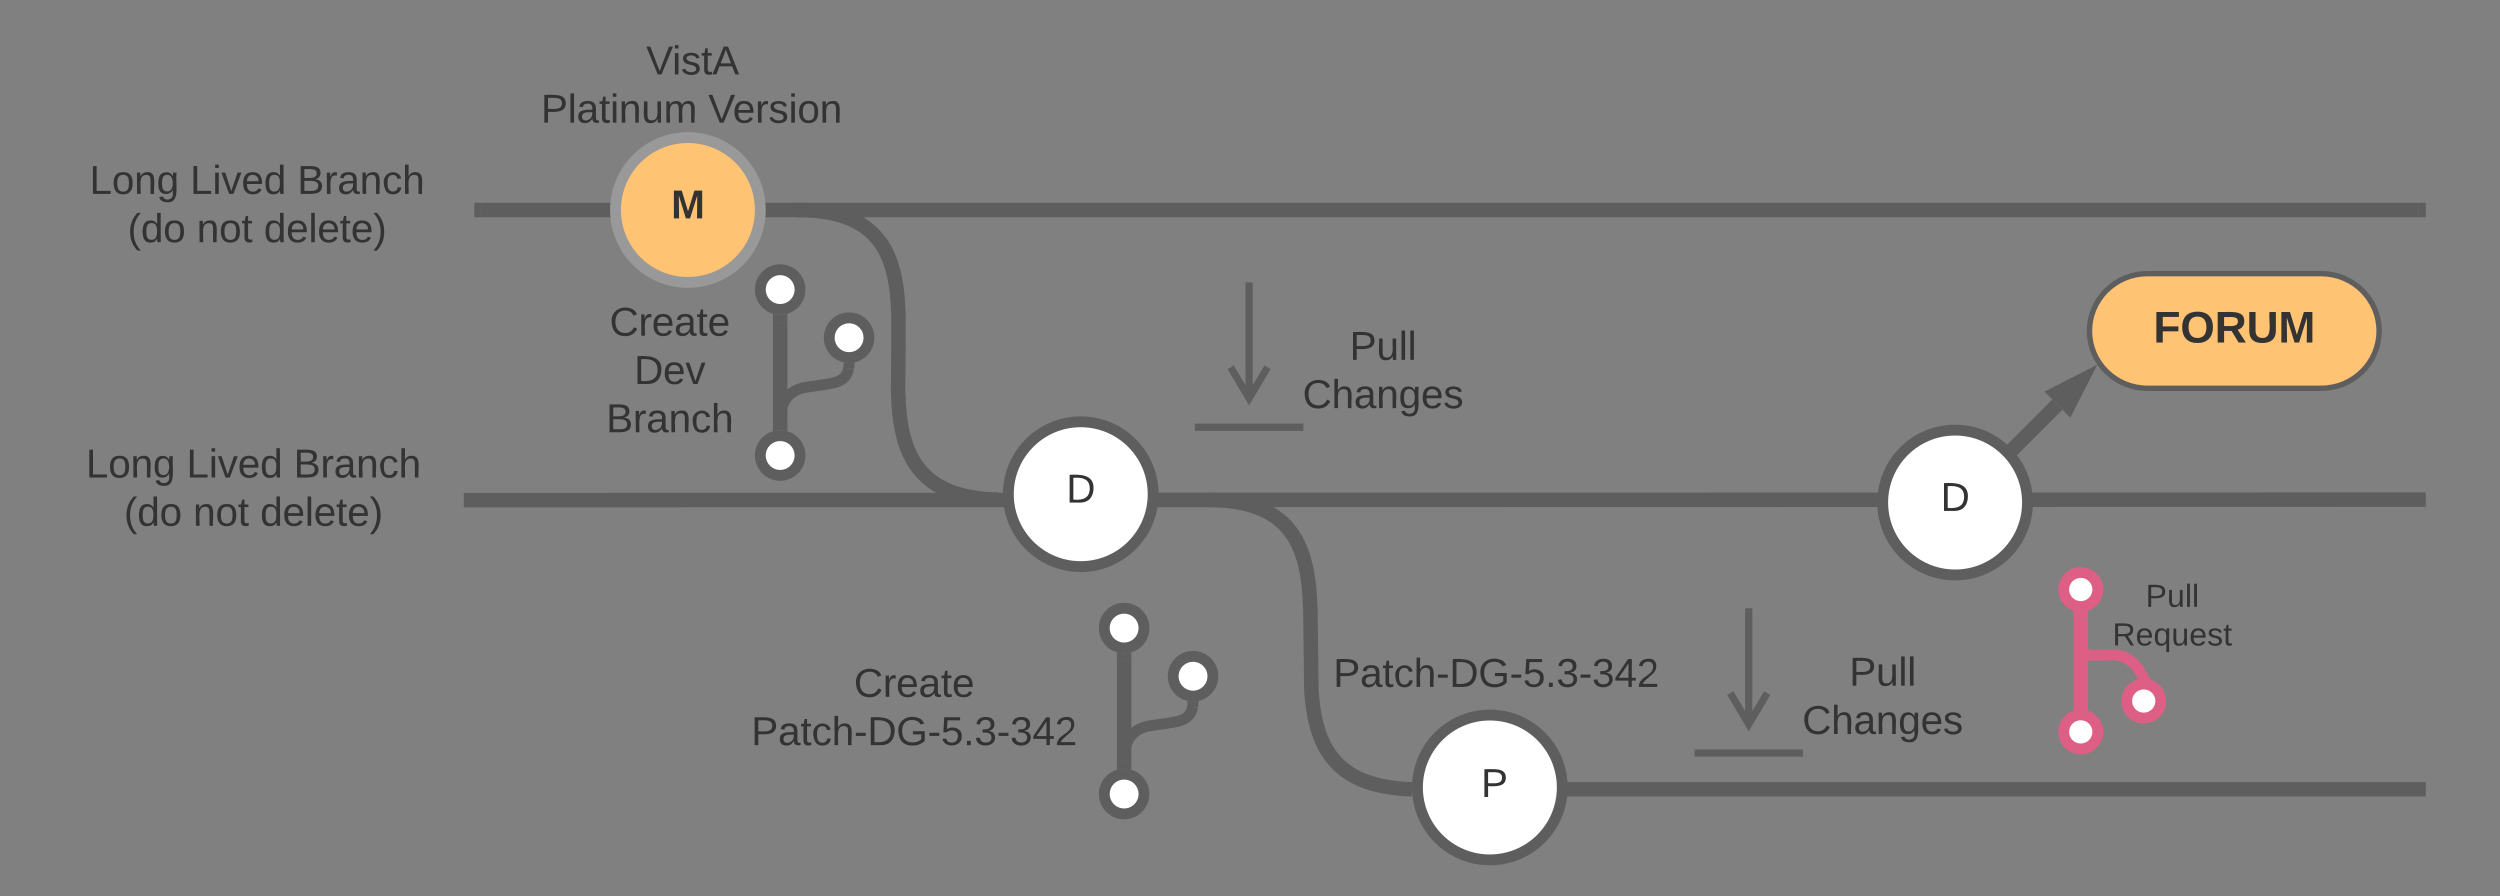 <svg xmlns="http://www.w3.org/2000/svg" xmlns:xlink="http://www.w3.org/1999/xlink" xmlns:lucid="lucid" width="1381" height="495"><rect width="100%" height="100%" fill="#808080" stroke="none"/><g transform="translate(-1700 -164)" lucid:page-tab-id="uEUKbwD0WcLB"><path d="M1966 280h1070" stroke="#5e5e5e" stroke-width="8" fill="none"/><path d="M1966.1 284h-4.1v-8h4.1z" fill="#5e5e5e"/><path d="M3035.9 280h4.1" stroke="#5e5e5e" stroke-width="8" fill="none"/><path d="M1962 190c0-3.3 2.7-6 6-6h228c3.3 0 6 2.7 6 6v48c0 3.3-2.7 6-6 6h-228c-3.3 0-6-2.7-6-6z" fill="none"/><use xlink:href="#a" transform="matrix(1,0,0,1,1962,184) translate(94.938 21.111)"/><use xlink:href="#b" transform="matrix(1,0,0,1,1962,184) translate(36.821 47.778)"/><use xlink:href="#c" transform="matrix(1,0,0,1,1962,184) translate(129.228 47.778)"/><path d="M1960.2 440.26L3036 440M1960.3 440.26h-4.1M3035.9 440h4.1" stroke="#5e5e5e" stroke-width="8" fill="none"/><path d="M2120 280c0 22.1-17.9 40-40 40s-40-17.9-40-40 17.9-40 40-40 40 17.9 40 40z" stroke="#999" stroke-width="6" fill="#ffc374"/><use xlink:href="#d" transform="matrix(1,0,0,1,2045,245) translate(25.772 39.653)"/><path d="M2337 437c0 22.1-17.9 40-40 40s-40-17.9-40-40 17.9-40 40-40 40 17.9 40 40z" stroke="#5e5e5e" stroke-width="6" fill="#fff"/><use xlink:href="#e" transform="matrix(1,0,0,1,2262,402) translate(27.006 39.653)"/><path d="M2820 441.6c0 22.1-17.9 40-40 40s-40-17.9-40-40 17.9-40 40-40 40 17.9 40 40z" stroke="#5e5e5e" stroke-width="6" fill="#fff"/><use xlink:href="#e" transform="matrix(1,0,0,1,2745,406.598) translate(27.006 39.653)"/><path d="M2141.93 323.97c0 6.05-4.9 10.96-10.96 10.96-6.06 0-10.97-4.9-10.97-10.96 0-6.06 4.9-10.97 10.97-10.97 6.05 0 10.96 4.9 10.96 10.97zM2141.93 415.62c0 6.06-4.9 10.97-10.96 10.97-6.06 0-10.97-4.92-10.97-10.98 0-6.06 4.9-10.96 10.97-10.96 6.05 0 10.96 4.9 10.96 10.96zM2180 350.55c0 6.06-4.9 10.97-10.97 10.97-6.05 0-10.96-4.9-10.96-10.97 0-6.05 4.9-10.96 10.96-10.96 6.06 0 10.97 4.9 10.97 10.95z" stroke="#5e5e5e" stroke-width="6" fill="#fff"/><path d="M2130.97 397.63v-55.67" stroke="#5e5e5e" stroke-width="8" fill="none"/><path d="M2134.97 402.26l-.38-.16-3.63-.47-3.63.47-.37.16v-4.73h8zM2134.97 342.06h-8v-4.73l.37.15 3.63.48 3.62-.48.37-.15z" fill="#5e5e5e"/><path d="M2168.76 367.53l-.2.97-.43 1.3-.52 1.05-.6.9-.7.82-.85.75-1.07.7-1.42.7-2.12.72-4.4.84-12.84 1.9-2.84.95-2.04 1-1.62 1.1-1.36 1.18-1.2 1.37-1.04 1.6-.95 1.93-.84 2.48-.64 3.37-.1 1.37" stroke="#5e5e5e" stroke-width="6" fill="none"/><path d="M2171.84 367.8l-6-.37.2-3.28 3 .4 3.02-.4z" fill="#5e5e5e"/><path d="M2130.97 394.45l-.2 3.07" stroke="#5e5e5e" stroke-width="6" fill="none"/><path d="M2020 332.67c0-3.32 2.7-6 6-6h88c3.3 0 6 2.68 6 6v78c0 3.3-2.7 6-6 6h-88c-3.3 0-6-2.7-6-6z" stroke="#000" stroke-opacity="0" stroke-width="3" fill="#fff" fill-opacity="0"/><use xlink:href="#f" transform="matrix(1,0,0,1,2025,331.667) translate(11.728 17.778)"/><use xlink:href="#g" transform="matrix(1,0,0,1,2025,331.667) translate(25.278 44.444)"/><use xlink:href="#h" transform="matrix(1,0,0,1,2025,331.667) translate(9.846 71.111)"/><path d="M2144 280.06h.92l4.26.26 3.73.37 3.3.46 2.96.54 2.64.6 2.4.66 2.18.7 2 .73 1.86.75 1.72.8 1.6.82 1.5.86 1.4.88 1.33.92 1.25.95 1.2.98 1.14 1.02 1.08 1.05 1.05 1.1 1 1.17.98 1.2.95 1.28.9 1.35.9 1.44.85 1.54.83 1.66.8 1.8.8 1.94.74 2.13.73 2.37.7 2.67.66 3.03.6 3.52.57 4.22.46 5.28.33 7.22.02 14-.24 27.88.34 7.3.48 5.35.56 4.3.62 3.57.68 3.1.7 2.7.75 2.44.78 2.2.8 1.98.84 1.83.85 1.7.87 1.57.9 1.48.95 1.4.97 1.32 1 1.25 1.03 1.2 1.1 1.14 1.12 1.1 1.18 1.05 1.24 1.02 1.3.98 1.4.95 1.45.92 1.55.88 1.67.86 1.78.84 1.93.8 2.1.76 2.28.73 2.5.68 2.77.65 3.08.57 3.46.5 3.92.38 2.15.12M2144.1 280.06l-4.1-.06M2247.1 439.88l4.1.12" stroke="#5e5e5e" stroke-width="8" fill="none"/><path d="M1722 254.33c0-3.3 2.7-6 6-6h228c3.3 0 6 2.7 6 6v51.34c0 3.3-2.7 6-6 6h-228c-3.3 0-6-2.7-6-6z" stroke="#000" stroke-opacity="0" stroke-width="3" fill="#fff" fill-opacity="0"/><use xlink:href="#i" transform="matrix(1,0,0,1,1727,253.333) translate(22.469 17.778)"/><use xlink:href="#j" transform="matrix(1,0,0,1,1727,253.333) translate(78.025 17.778)"/><use xlink:href="#k" transform="matrix(1,0,0,1,1727,253.333) translate(137.222 17.778)"/><use xlink:href="#l" transform="matrix(1,0,0,1,1727,253.333) translate(43.488 44.444)"/><use xlink:href="#m" transform="matrix(1,0,0,1,1727,253.333) translate(81.698 44.444)"/><use xlink:href="#n" transform="matrix(1,0,0,1,1727,253.333) translate(118.735 44.444)"/><path d="M1720 411c0-3.3 2.7-6 6-6h228c3.3 0 6 2.7 6 6v51.33c0 3.32-2.7 6-6 6h-228c-3.3 0-6-2.68-6-6z" stroke="#000" stroke-opacity="0" stroke-width="3" fill="#fff" fill-opacity="0"/><use xlink:href="#i" transform="matrix(1,0,0,1,1725,410) translate(22.469 17.778)"/><use xlink:href="#j" transform="matrix(1,0,0,1,1725,410) translate(78.025 17.778)"/><use xlink:href="#k" transform="matrix(1,0,0,1,1725,410) translate(137.222 17.778)"/><use xlink:href="#l" transform="matrix(1,0,0,1,1725,410) translate(43.488 44.444)"/><use xlink:href="#m" transform="matrix(1,0,0,1,1725,410) translate(81.698 44.444)"/><use xlink:href="#n" transform="matrix(1,0,0,1,1725,410) translate(118.735 44.444)"/><path d="M2370.67 440.22l.93.02 4.27.24 3.75.37 3.32.48 2.96.54 2.67.6 2.42.67 2.2.7 2.02.75 1.87.76 1.73.8 1.62.84 1.52.87 1.43.9 1.35.92 1.28.95 1.22 1 1.16 1.04 1.12 1.07 1.07 1.12 1.02 1.18 1 1.24.96 1.3.94 1.4.9 1.47.88 1.58.86 1.7.83 1.84.8 2 .78 2.23.76 2.46.73 2.8.7 3.17.64 3.72.6 4.5.5 5.76.38 8.3.53 43.98.52 5.83.6 4.57.66 3.8.7 3.23.75 2.84.77 2.53.8 2.26.83 2.05.86 1.9.86 1.74.9 1.62.94 1.52.96 1.43 1 1.35 1.02 1.28 1.06 1.22 1.1 1.16 1.16 1.12 1.2 1.07 1.27 1.03 1.32 1 1.4.96 1.48.93 1.58.9 1.68.86 1.8.84 1.96.8 2.1.78 2.3.73 2.54.7 2.8.64 3.1.57 3.47.5 3.94.4 2.16.12M2370.77 440.23l-4.1-.07M2475.9 599.88l4.1.12M2564 600h472M2564.1 600h-4.1M3035.9 600h4.1" stroke="#5e5e5e" stroke-width="8" fill="none"/><path d="M2858.82 489.66c0 5.2-4.22 9.4-9.4 9.4-5.2 0-9.42-4.2-9.42-9.4s4.2-9.4 9.4-9.4 9.42 4.2 9.42 9.4zM2858.82 568.3c0 5.2-4.22 9.4-9.4 9.4-5.2 0-9.42-4.2-9.42-9.4s4.2-9.4 9.4-9.4 9.42 4.2 9.42 9.4zM2893.6 551.25c0 5.2-4.2 9.4-9.4 9.4s-9.4-4.2-9.4-9.4 4.2-9.4 9.4-9.4 9.4 4.2 9.4 9.4z" stroke="#de5f85" stroke-width="6" fill="#fff"/><path d="M2849.4 551.87V506.1" stroke="#de5f85" stroke-width="8" fill="none"/><path d="M2853.4 556.53l-3.92-.67-3.12.37-.95.42v-4.9h8zM2853.4 506.2h-8v-4.77l3.93.67 3.12-.38.96-.4z" fill="#de5f85"/><path d="M2849.56 520.68l.28 1.14.4 1 .44.76.46.58.5.48.57.4.7.35.9.3 1.28.22 2.6.08 10.75-.23 2.76.5 2.27.78 2.04 1.04 1.96 1.37 1.96 1.86 2.06 2.6 1.3 2.25M2849.5 520.77l-.27-3.06" stroke="#de5f85" stroke-width="6" fill="none"/><path d="M2887.8 539.42l-3.53-.6-3.12.37-.08.03-.9-1.9 5.42-2.57z" fill="#de5f85"/><path d="M2860 486c0-3.3 2.7-6 6-6h67.8c3.3 0 6 2.7 6 6v40.67c0 3.3-2.7 6-6 6H2866c-3.3 0-6-2.7-6-6z" stroke="#000" stroke-opacity="0" stroke-width="3" fill="#fff" fill-opacity="0"/><use xlink:href="#o" transform="matrix(1,0,0,1,2865,485) translate(20.235 14.222)"/><use xlink:href="#p" transform="matrix(1,0,0,1,2865,485) translate(1.938 35.556)"/><path d="M2331.93 510.97c0 6.05-4.9 10.96-10.96 10.96-6.06 0-10.97-4.9-10.97-10.96 0-6.06 4.9-10.97 10.97-10.97 6.05 0 10.96 4.9 10.96 10.97zM2331.93 602.62c0 6.06-4.9 10.97-10.96 10.97-6.06 0-10.97-4.92-10.97-10.98 0-6.06 4.9-10.96 10.97-10.96 6.05 0 10.96 4.9 10.96 10.96zM2370 537.55c0 6.06-4.9 10.97-10.97 10.97-6.05 0-10.96-4.9-10.96-10.97 0-6.05 4.9-10.96 10.96-10.96 6.06 0 10.97 4.9 10.97 10.95z" stroke="#5e5e5e" stroke-width="6" fill="#fff"/><path d="M2320.97 584.63v-55.67" stroke="#5e5e5e" stroke-width="8" fill="none"/><path d="M2324.97 589.26l-.38-.16-3.63-.47-3.63.47-.37.16v-4.73h8zM2324.97 529.06h-8v-4.73l.37.15 3.63.48 3.62-.48.37-.15z" fill="#5e5e5e"/><path d="M2358.76 554.53l-.2.97-.43 1.3-.52 1.05-.6.9-.7.82-.85.75-1.07.7-1.42.7-2.12.72-4.4.84-12.84 1.9-2.84.95-2.04 1-1.62 1.1-1.36 1.18-1.2 1.37-1.04 1.6-.95 1.93-.84 2.48-.64 3.37-.1 1.37" stroke="#5e5e5e" stroke-width="6" fill="none"/><path d="M2361.84 554.8l-6-.37.2-3.28 3 .4 3.02-.4z" fill="#5e5e5e"/><path d="M2320.97 581.45l-.2 3.07" stroke="#5e5e5e" stroke-width="6" fill="none"/><path d="M2100 519.67c0-3.32 2.7-6 6-6h198c3.3 0 6 2.68 6 6v78c0 3.3-2.7 6-6 6h-198c-3.3 0-6-2.7-6-6z" stroke="#000" stroke-opacity="0" stroke-width="3" fill="#fff" fill-opacity="0"/><use xlink:href="#f" transform="matrix(1,0,0,1,2105,518.667) translate(66.728 30.278)"/><use xlink:href="#q" transform="matrix(1,0,0,1,2105,518.667) translate(10 56.944)"/><path d="M2362 400h56M2362.05 400H2360M2417.95 400h2.05M2390 322v62.36M2390 322.05V320M2379.82 366.86l10.18 17.2 10.18-17.2" stroke="#5e5e5e" stroke-width="4" fill="none"/><path d="M2414 346c0-3.3 2.7-6 6-6h88c3.3 0 6 2.7 6 6v48c0 3.3-2.7 6-6 6h-88c-3.3 0-6-2.7-6-6z" stroke="#000" stroke-opacity="0" stroke-width="3" fill="#fff" fill-opacity="0"/><use xlink:href="#r" transform="matrix(1,0,0,1,2419,345) translate(26.543 17.778)"/><use xlink:href="#s" transform="matrix(1,0,0,1,2419,345) translate(0.586 44.444)"/><path d="M2638 580h56M2638.05 580H2636M2693.95 580h2.05M2666 502v62.36M2666 502.05V500M2655.82 546.86l10.18 17.2 10.18-17.2" stroke="#5e5e5e" stroke-width="4" fill="none"/><path d="M2690 526c0-3.3 2.7-6 6-6h88c3.3 0 6 2.7 6 6v48c0 3.3-2.7 6-6 6h-88c-3.3 0-6-2.7-6-6z" stroke="#000" stroke-opacity="0" stroke-width="3" fill="#fff" fill-opacity="0"/><g><use xlink:href="#r" transform="matrix(1,0,0,1,2695,525) translate(26.543 17.778)"/><use xlink:href="#s" transform="matrix(1,0,0,1,2695,525) translate(0.586 44.444)"/></g><path d="M2563 599c0 22.1-17.9 40-40 40s-40-17.9-40-40 17.9-40 40-40 40 17.9 40 40z" stroke="#5e5e5e" stroke-width="6" fill="#fff"/><path d="M2507.03 575c0-3.3 2.68-6 6-6h25c3.3 0 6 2.7 6 6v48c0 3.3-2.7 6-6 6h-25c-3.32 0-6-2.7-6-6z" stroke="#000" stroke-opacity="0" stroke-width="3" fill="#fff" fill-opacity="0"/><g><use xlink:href="#t" transform="matrix(1,0,0,1,2512.029,574) translate(6.093 30.278)"/></g><path d="M2456 522c0-3.3 2.7-6 6-6h128.07c3.3 0 6 2.7 6 6v33.04c0 3.3-2.7 6-6 6H2462c-3.3 0-6-2.7-6-6z" stroke="#000" stroke-opacity="0" stroke-width="3" fill="#fff" fill-opacity="0"/><g><use xlink:href="#q" transform="matrix(1,0,0,1,2461,521) translate(-24.5 22.444)"/></g><path d="M2811.83 412.17l24.66-24.66M2811.9 412.1l-2.9 2.9" stroke="#5e5e5e" stroke-width="8" fill="none"/><path d="M2849.4 374.6l-6.8 13.36-6.56-6.56z" stroke="#5e5e5e" stroke-width="8" fill="#5e5e5e"/><path d="M2982.22 315.16c17.67 0 32 14.18 32 31.66 0 17.5-14.33 31.67-32 31.67h-96c-17.67 0-32-14.2-32-31.68s14.33-31.66 32-31.66z" stroke="#5e5e5e" stroke-width="3" fill="#ffc374"/><g><use xlink:href="#u" transform="matrix(1,0,0,1,2859.22,320.158) translate(30.321 33.056)"/></g><defs><path fill="#333" d="M137 0h-34L2-248h35l83 218 83-218h36" id="v"/><path fill="#333" d="M24-231v-30h32v30H24zM24 0v-190h32V0H24" id="w"/><path fill="#333" d="M135-143c-3-34-86-38-87 0 15 53 115 12 119 90S17 21 10-45l28-5c4 36 97 45 98 0-10-56-113-15-118-90-4-57 82-63 122-42 12 7 21 19 24 35" id="x"/><path fill="#333" d="M59-47c-2 24 18 29 38 22v24C64 9 27 4 27-40v-127H5v-23h24l9-43h21v43h35v23H59v120" id="y"/><path fill="#333" d="M205 0l-28-72H64L36 0H1l101-248h38L239 0h-34zm-38-99l-47-123c-12 45-31 82-46 123h93" id="z"/><g id="a"><use transform="matrix(0.062,0,0,0.062,0,0)" xlink:href="#v"/><use transform="matrix(0.062,0,0,0.062,14.383,0)" xlink:href="#w"/><use transform="matrix(0.062,0,0,0.062,19.259,0)" xlink:href="#x"/><use transform="matrix(0.062,0,0,0.062,30.37,0)" xlink:href="#y"/><use transform="matrix(0.062,0,0,0.062,36.543,0)" xlink:href="#z"/></g><path fill="#333" d="M30-248c87 1 191-15 191 75 0 78-77 80-158 76V0H30v-248zm33 125c57 0 124 11 124-50 0-59-68-47-124-48v98" id="A"/><path fill="#333" d="M24 0v-261h32V0H24" id="B"/><path fill="#333" d="M141-36C126-15 110 5 73 4 37 3 15-17 15-53c-1-64 63-63 125-63 3-35-9-54-41-54-24 1-41 7-42 31l-33-3c5-37 33-52 76-52 45 0 72 20 72 64v82c-1 20 7 32 28 27v20c-31 9-61-2-59-35zM48-53c0 20 12 33 32 33 41-3 63-29 60-74-43 2-92-5-92 41" id="C"/><path fill="#333" d="M117-194c89-4 53 116 60 194h-32v-121c0-31-8-49-39-48C34-167 62-67 57 0H25l-1-190h30c1 10-1 24 2 32 11-22 29-35 61-36" id="D"/><path fill="#333" d="M84 4C-5 8 30-112 23-190h32v120c0 31 7 50 39 49 72-2 45-101 50-169h31l1 190h-30c-1-10 1-25-2-33-11 22-28 36-60 37" id="E"/><path fill="#333" d="M210-169c-67 3-38 105-44 169h-31v-121c0-29-5-50-35-48C34-165 62-65 56 0H25l-1-190h30c1 10-1 24 2 32 10-44 99-50 107 0 11-21 27-35 58-36 85-2 47 119 55 194h-31v-121c0-29-5-49-35-48" id="F"/><g id="b"><use transform="matrix(0.062,0,0,0.062,0,0)" xlink:href="#A"/><use transform="matrix(0.062,0,0,0.062,14.815,0)" xlink:href="#B"/><use transform="matrix(0.062,0,0,0.062,19.691,0)" xlink:href="#C"/><use transform="matrix(0.062,0,0,0.062,32.037,0)" xlink:href="#y"/><use transform="matrix(0.062,0,0,0.062,38.21,0)" xlink:href="#w"/><use transform="matrix(0.062,0,0,0.062,43.086,0)" xlink:href="#D"/><use transform="matrix(0.062,0,0,0.062,55.432,0)" xlink:href="#E"/><use transform="matrix(0.062,0,0,0.062,67.778,0)" xlink:href="#F"/></g><path fill="#333" d="M100-194c63 0 86 42 84 106H49c0 40 14 67 53 68 26 1 43-12 49-29l28 8c-11 28-37 45-77 45C44 4 14-33 15-96c1-61 26-98 85-98zm52 81c6-60-76-77-97-28-3 7-6 17-6 28h103" id="G"/><path fill="#333" d="M114-163C36-179 61-72 57 0H25l-1-190h30c1 12-1 29 2 39 6-27 23-49 58-41v29" id="H"/><path fill="#333" d="M100-194c62-1 85 37 85 99 1 63-27 99-86 99S16-35 15-95c0-66 28-99 85-99zM99-20c44 1 53-31 53-75 0-43-8-75-51-75s-53 32-53 75 10 74 51 75" id="I"/><g id="c"><use transform="matrix(0.062,0,0,0.062,0,0)" xlink:href="#v"/><use transform="matrix(0.062,0,0,0.062,13.58,0)" xlink:href="#G"/><use transform="matrix(0.062,0,0,0.062,25.926,0)" xlink:href="#H"/><use transform="matrix(0.062,0,0,0.062,33.272,0)" xlink:href="#x"/><use transform="matrix(0.062,0,0,0.062,44.383,0)" xlink:href="#w"/><use transform="matrix(0.062,0,0,0.062,49.259,0)" xlink:href="#I"/><use transform="matrix(0.062,0,0,0.062,61.605,0)" xlink:href="#D"/></g><path fill="#333" d="M230 0l2-204L168 0h-37L68-204 70 0H24v-248h70l56 185 57-185h69V0h-46" id="J"/><use transform="matrix(0.062,0,0,0.062,0,0)" xlink:href="#J" id="d"/><path fill="#333" d="M30-248c118-7 216 8 213 122C240-48 200 0 122 0H30v-248zM63-27c89 8 146-16 146-99s-60-101-146-95v194" id="K"/><use transform="matrix(0.062,0,0,0.062,0,0)" xlink:href="#K" id="e"/><path fill="#333" d="M212-179c-10-28-35-45-73-45-59 0-87 40-87 99 0 60 29 101 89 101 43 0 62-24 78-52l27 14C228-24 195 4 139 4 59 4 22-46 18-125c-6-104 99-153 187-111 19 9 31 26 39 46" id="L"/><g id="f"><use transform="matrix(0.062,0,0,0.062,0,0)" xlink:href="#L"/><use transform="matrix(0.062,0,0,0.062,15.988,0)" xlink:href="#H"/><use transform="matrix(0.062,0,0,0.062,23.333,0)" xlink:href="#G"/><use transform="matrix(0.062,0,0,0.062,35.679,0)" xlink:href="#C"/><use transform="matrix(0.062,0,0,0.062,48.025,0)" xlink:href="#y"/><use transform="matrix(0.062,0,0,0.062,54.198,0)" xlink:href="#G"/></g><path fill="#333" d="M108 0H70L1-190h34L89-25l56-165h34" id="M"/><g id="g"><use transform="matrix(0.062,0,0,0.062,0,0)" xlink:href="#K"/><use transform="matrix(0.062,0,0,0.062,15.988,0)" xlink:href="#G"/><use transform="matrix(0.062,0,0,0.062,28.333,0)" xlink:href="#M"/></g><path fill="#333" d="M160-131c35 5 61 23 61 61C221 17 115-2 30 0v-248c76 3 177-17 177 60 0 33-19 50-47 57zm-97-11c50-1 110 9 110-42 0-47-63-36-110-37v79zm0 115c55-2 124 14 124-45 0-56-70-42-124-44v89" id="N"/><path fill="#333" d="M96-169c-40 0-48 33-48 73s9 75 48 75c24 0 41-14 43-38l32 2c-6 37-31 61-74 61-59 0-76-41-82-99-10-93 101-131 147-64 4 7 5 14 7 22l-32 3c-4-21-16-35-41-35" id="O"/><path fill="#333" d="M106-169C34-169 62-67 57 0H25v-261h32l-1 103c12-21 28-36 61-36 89 0 53 116 60 194h-32v-121c2-32-8-49-39-48" id="P"/><g id="h"><use transform="matrix(0.062,0,0,0.062,0,0)" xlink:href="#N"/><use transform="matrix(0.062,0,0,0.062,14.815,0)" xlink:href="#H"/><use transform="matrix(0.062,0,0,0.062,22.16,0)" xlink:href="#C"/><use transform="matrix(0.062,0,0,0.062,34.506,0)" xlink:href="#D"/><use transform="matrix(0.062,0,0,0.062,46.852,0)" xlink:href="#O"/><use transform="matrix(0.062,0,0,0.062,57.963,0)" xlink:href="#P"/></g><path fill="#333" d="M30 0v-248h33v221h125V0H30" id="Q"/><path fill="#333" d="M177-190C167-65 218 103 67 71c-23-6-38-20-44-43l32-5c15 47 100 32 89-28v-30C133-14 115 1 83 1 29 1 15-40 15-95c0-56 16-97 71-98 29-1 48 16 59 35 1-10 0-23 2-32h30zM94-22c36 0 50-32 50-73 0-42-14-75-50-75-39 0-46 34-46 75s6 73 46 73" id="R"/><g id="i"><use transform="matrix(0.062,0,0,0.062,0,0)" xlink:href="#Q"/><use transform="matrix(0.062,0,0,0.062,12.346,0)" xlink:href="#I"/><use transform="matrix(0.062,0,0,0.062,24.691,0)" xlink:href="#D"/><use transform="matrix(0.062,0,0,0.062,37.037,0)" xlink:href="#R"/></g><path fill="#333" d="M85-194c31 0 48 13 60 33l-1-100h32l1 261h-30c-2-10 0-23-3-31C134-8 116 4 85 4 32 4 16-35 15-94c0-66 23-100 70-100zm9 24c-40 0-46 34-46 75 0 40 6 74 45 74 42 0 51-32 51-76 0-42-9-74-50-73" id="S"/><g id="j"><use transform="matrix(0.062,0,0,0.062,0,0)" xlink:href="#Q"/><use transform="matrix(0.062,0,0,0.062,12.346,0)" xlink:href="#w"/><use transform="matrix(0.062,0,0,0.062,17.222,0)" xlink:href="#M"/><use transform="matrix(0.062,0,0,0.062,28.333,0)" xlink:href="#G"/><use transform="matrix(0.062,0,0,0.062,40.679,0)" xlink:href="#S"/></g><g id="k"><use transform="matrix(0.062,0,0,0.062,0,0)" xlink:href="#N"/><use transform="matrix(0.062,0,0,0.062,14.815,0)" xlink:href="#H"/><use transform="matrix(0.062,0,0,0.062,22.16,0)" xlink:href="#C"/><use transform="matrix(0.062,0,0,0.062,34.506,0)" xlink:href="#D"/><use transform="matrix(0.062,0,0,0.062,46.852,0)" xlink:href="#O"/><use transform="matrix(0.062,0,0,0.062,57.963,0)" xlink:href="#P"/></g><path fill="#333" d="M87 75C49 33 22-17 22-94c0-76 28-126 65-167h31c-38 41-64 92-64 168S80 34 118 75H87" id="T"/><g id="l"><use transform="matrix(0.062,0,0,0.062,0,0)" xlink:href="#T"/><use transform="matrix(0.062,0,0,0.062,7.346,0)" xlink:href="#S"/><use transform="matrix(0.062,0,0,0.062,19.691,0)" xlink:href="#I"/></g><g id="m"><use transform="matrix(0.062,0,0,0.062,0,0)" xlink:href="#D"/><use transform="matrix(0.062,0,0,0.062,12.346,0)" xlink:href="#I"/><use transform="matrix(0.062,0,0,0.062,24.691,0)" xlink:href="#y"/></g><path fill="#333" d="M33-261c38 41 65 92 65 168S71 34 33 75H2C39 34 66-17 66-93S39-220 2-261h31" id="U"/><g id="n"><use transform="matrix(0.062,0,0,0.062,0,0)" xlink:href="#S"/><use transform="matrix(0.062,0,0,0.062,12.346,0)" xlink:href="#G"/><use transform="matrix(0.062,0,0,0.062,24.691,0)" xlink:href="#B"/><use transform="matrix(0.062,0,0,0.062,29.568,0)" xlink:href="#G"/><use transform="matrix(0.062,0,0,0.062,41.914,0)" xlink:href="#y"/><use transform="matrix(0.062,0,0,0.062,48.086,0)" xlink:href="#G"/><use transform="matrix(0.062,0,0,0.062,60.432,0)" xlink:href="#U"/></g><g id="o"><use transform="matrix(0.049,0,0,0.049,0,0)" xlink:href="#A"/><use transform="matrix(0.049,0,0,0.049,11.852,0)" xlink:href="#E"/><use transform="matrix(0.049,0,0,0.049,21.728,0)" xlink:href="#B"/><use transform="matrix(0.049,0,0,0.049,25.63,0)" xlink:href="#B"/></g><path fill="#333" d="M233-177c-1 41-23 64-60 70L243 0h-38l-65-103H63V0H30v-248c88 3 205-21 203 71zM63-129c60-2 137 13 137-47 0-61-80-42-137-45v92" id="V"/><path fill="#333" d="M145-31C134-9 116 4 85 4 32 4 16-35 15-94c0-59 17-99 70-100 32-1 48 14 60 33 0-11-1-24 2-32h30l-1 268h-32zM93-21c41 0 51-33 51-76s-8-73-50-73c-40 0-46 35-46 75s5 74 45 74" id="W"/><g id="p"><use transform="matrix(0.049,0,0,0.049,0,0)" xlink:href="#V"/><use transform="matrix(0.049,0,0,0.049,12.79,0)" xlink:href="#G"/><use transform="matrix(0.049,0,0,0.049,22.667,0)" xlink:href="#W"/><use transform="matrix(0.049,0,0,0.049,32.543,0)" xlink:href="#E"/><use transform="matrix(0.049,0,0,0.049,42.42,0)" xlink:href="#G"/><use transform="matrix(0.049,0,0,0.049,52.296,0)" xlink:href="#x"/><use transform="matrix(0.049,0,0,0.049,61.185,0)" xlink:href="#y"/></g><path fill="#333" d="M16-82v-28h88v28H16" id="X"/><path fill="#333" d="M143 4C61 4 22-44 18-125c-5-107 100-154 193-111 17 8 29 25 37 43l-32 9c-13-25-37-40-76-40-61 0-88 39-88 99 0 61 29 100 91 101 35 0 62-11 79-27v-45h-74v-28h105v86C228-13 192 4 143 4" id="Y"/><path fill="#333" d="M54-142c48-35 137-8 131 61C196 18 31 33 14-55l32-4c7 23 22 37 52 37 35-1 51-22 54-58 4-55-73-65-99-34H22l8-134h141v27H59" id="Z"/><path fill="#333" d="M33 0v-38h34V0H33" id="aa"/><path fill="#333" d="M126-127c33 6 58 20 58 59 0 88-139 92-164 29-3-8-5-16-6-25l32-3c6 27 21 44 54 44 32 0 52-15 52-46 0-38-36-46-79-43v-28c39 1 72-4 72-42 0-27-17-43-46-43-28 0-47 15-49 41l-32-3c6-42 35-63 81-64 48-1 79 21 79 65 0 36-21 52-52 59" id="ab"/><path fill="#333" d="M155-56V0h-30v-56H8v-25l114-167h33v167h35v25h-35zm-30-156c-27 46-58 90-88 131h88v-131" id="ac"/><path fill="#333" d="M101-251c82-7 93 87 43 132L82-64C71-53 59-42 53-27h129V0H18c2-99 128-94 128-182 0-28-16-43-45-43s-46 15-49 41l-32-3c6-41 34-60 81-64" id="ad"/><g id="q"><use transform="matrix(0.062,0,0,0.062,0,0)" xlink:href="#A"/><use transform="matrix(0.062,0,0,0.062,14.815,0)" xlink:href="#C"/><use transform="matrix(0.062,0,0,0.062,27.16,0)" xlink:href="#y"/><use transform="matrix(0.062,0,0,0.062,33.333,0)" xlink:href="#O"/><use transform="matrix(0.062,0,0,0.062,44.444,0)" xlink:href="#P"/><use transform="matrix(0.062,0,0,0.062,56.79,0)" xlink:href="#X"/><use transform="matrix(0.062,0,0,0.062,64.136,0)" xlink:href="#K"/><use transform="matrix(0.062,0,0,0.062,80.123,0)" xlink:href="#Y"/><use transform="matrix(0.062,0,0,0.062,97.407,0)" xlink:href="#X"/><use transform="matrix(0.062,0,0,0.062,104.753,0)" xlink:href="#Z"/><use transform="matrix(0.062,0,0,0.062,117.099,0)" xlink:href="#aa"/><use transform="matrix(0.062,0,0,0.062,123.272,0)" xlink:href="#ab"/><use transform="matrix(0.062,0,0,0.062,135.617,0)" xlink:href="#X"/><use transform="matrix(0.062,0,0,0.062,142.963,0)" xlink:href="#ab"/><use transform="matrix(0.062,0,0,0.062,155.309,0)" xlink:href="#ac"/><use transform="matrix(0.062,0,0,0.062,167.654,0)" xlink:href="#ad"/></g><g id="r"><use transform="matrix(0.062,0,0,0.062,0,0)" xlink:href="#A"/><use transform="matrix(0.062,0,0,0.062,14.815,0)" xlink:href="#E"/><use transform="matrix(0.062,0,0,0.062,27.16,0)" xlink:href="#B"/><use transform="matrix(0.062,0,0,0.062,32.037,0)" xlink:href="#B"/></g><g id="s"><use transform="matrix(0.062,0,0,0.062,0,0)" xlink:href="#L"/><use transform="matrix(0.062,0,0,0.062,15.988,0)" xlink:href="#P"/><use transform="matrix(0.062,0,0,0.062,28.333,0)" xlink:href="#C"/><use transform="matrix(0.062,0,0,0.062,40.679,0)" xlink:href="#D"/><use transform="matrix(0.062,0,0,0.062,53.025,0)" xlink:href="#R"/><use transform="matrix(0.062,0,0,0.062,65.37,0)" xlink:href="#G"/><use transform="matrix(0.062,0,0,0.062,77.716,0)" xlink:href="#x"/></g><use transform="matrix(0.062,0,0,0.062,0,0)" xlink:href="#A" id="t"/><path fill="#333" d="M76-208v77h127v40H76V0H24v-248h183v40H76" id="ae"/><path fill="#333" d="M140-251c80 0 125 45 125 126S219 4 139 4C58 4 15-44 15-125s44-126 125-126zm-1 214c52 0 73-35 73-88 0-50-21-86-72-86-52 0-73 35-73 86s22 88 72 88" id="af"/><path fill="#333" d="M240-174c0 40-23 61-54 70L253 0h-59l-57-94H76V0H24v-248c93 4 217-23 216 74zM76-134c48-2 112 12 112-38 0-48-66-32-112-35v73" id="ag"/><path fill="#333" d="M238-95c0 69-44 99-111 99C63 4 22-25 22-93v-155h51v151c-1 38 19 59 55 60 90 1 49-130 58-211h52v153" id="ah"/><g id="u"><use transform="matrix(0.068,0,0,0.068,0,0)" xlink:href="#ae"/><use transform="matrix(0.068,0,0,0.068,14.87,0)" xlink:href="#af"/><use transform="matrix(0.068,0,0,0.068,33.883,0)" xlink:href="#ag"/><use transform="matrix(0.068,0,0,0.068,51.469,0)" xlink:href="#ah"/><use transform="matrix(0.068,0,0,0.068,69.056,0)" xlink:href="#J"/></g></defs></g></svg>